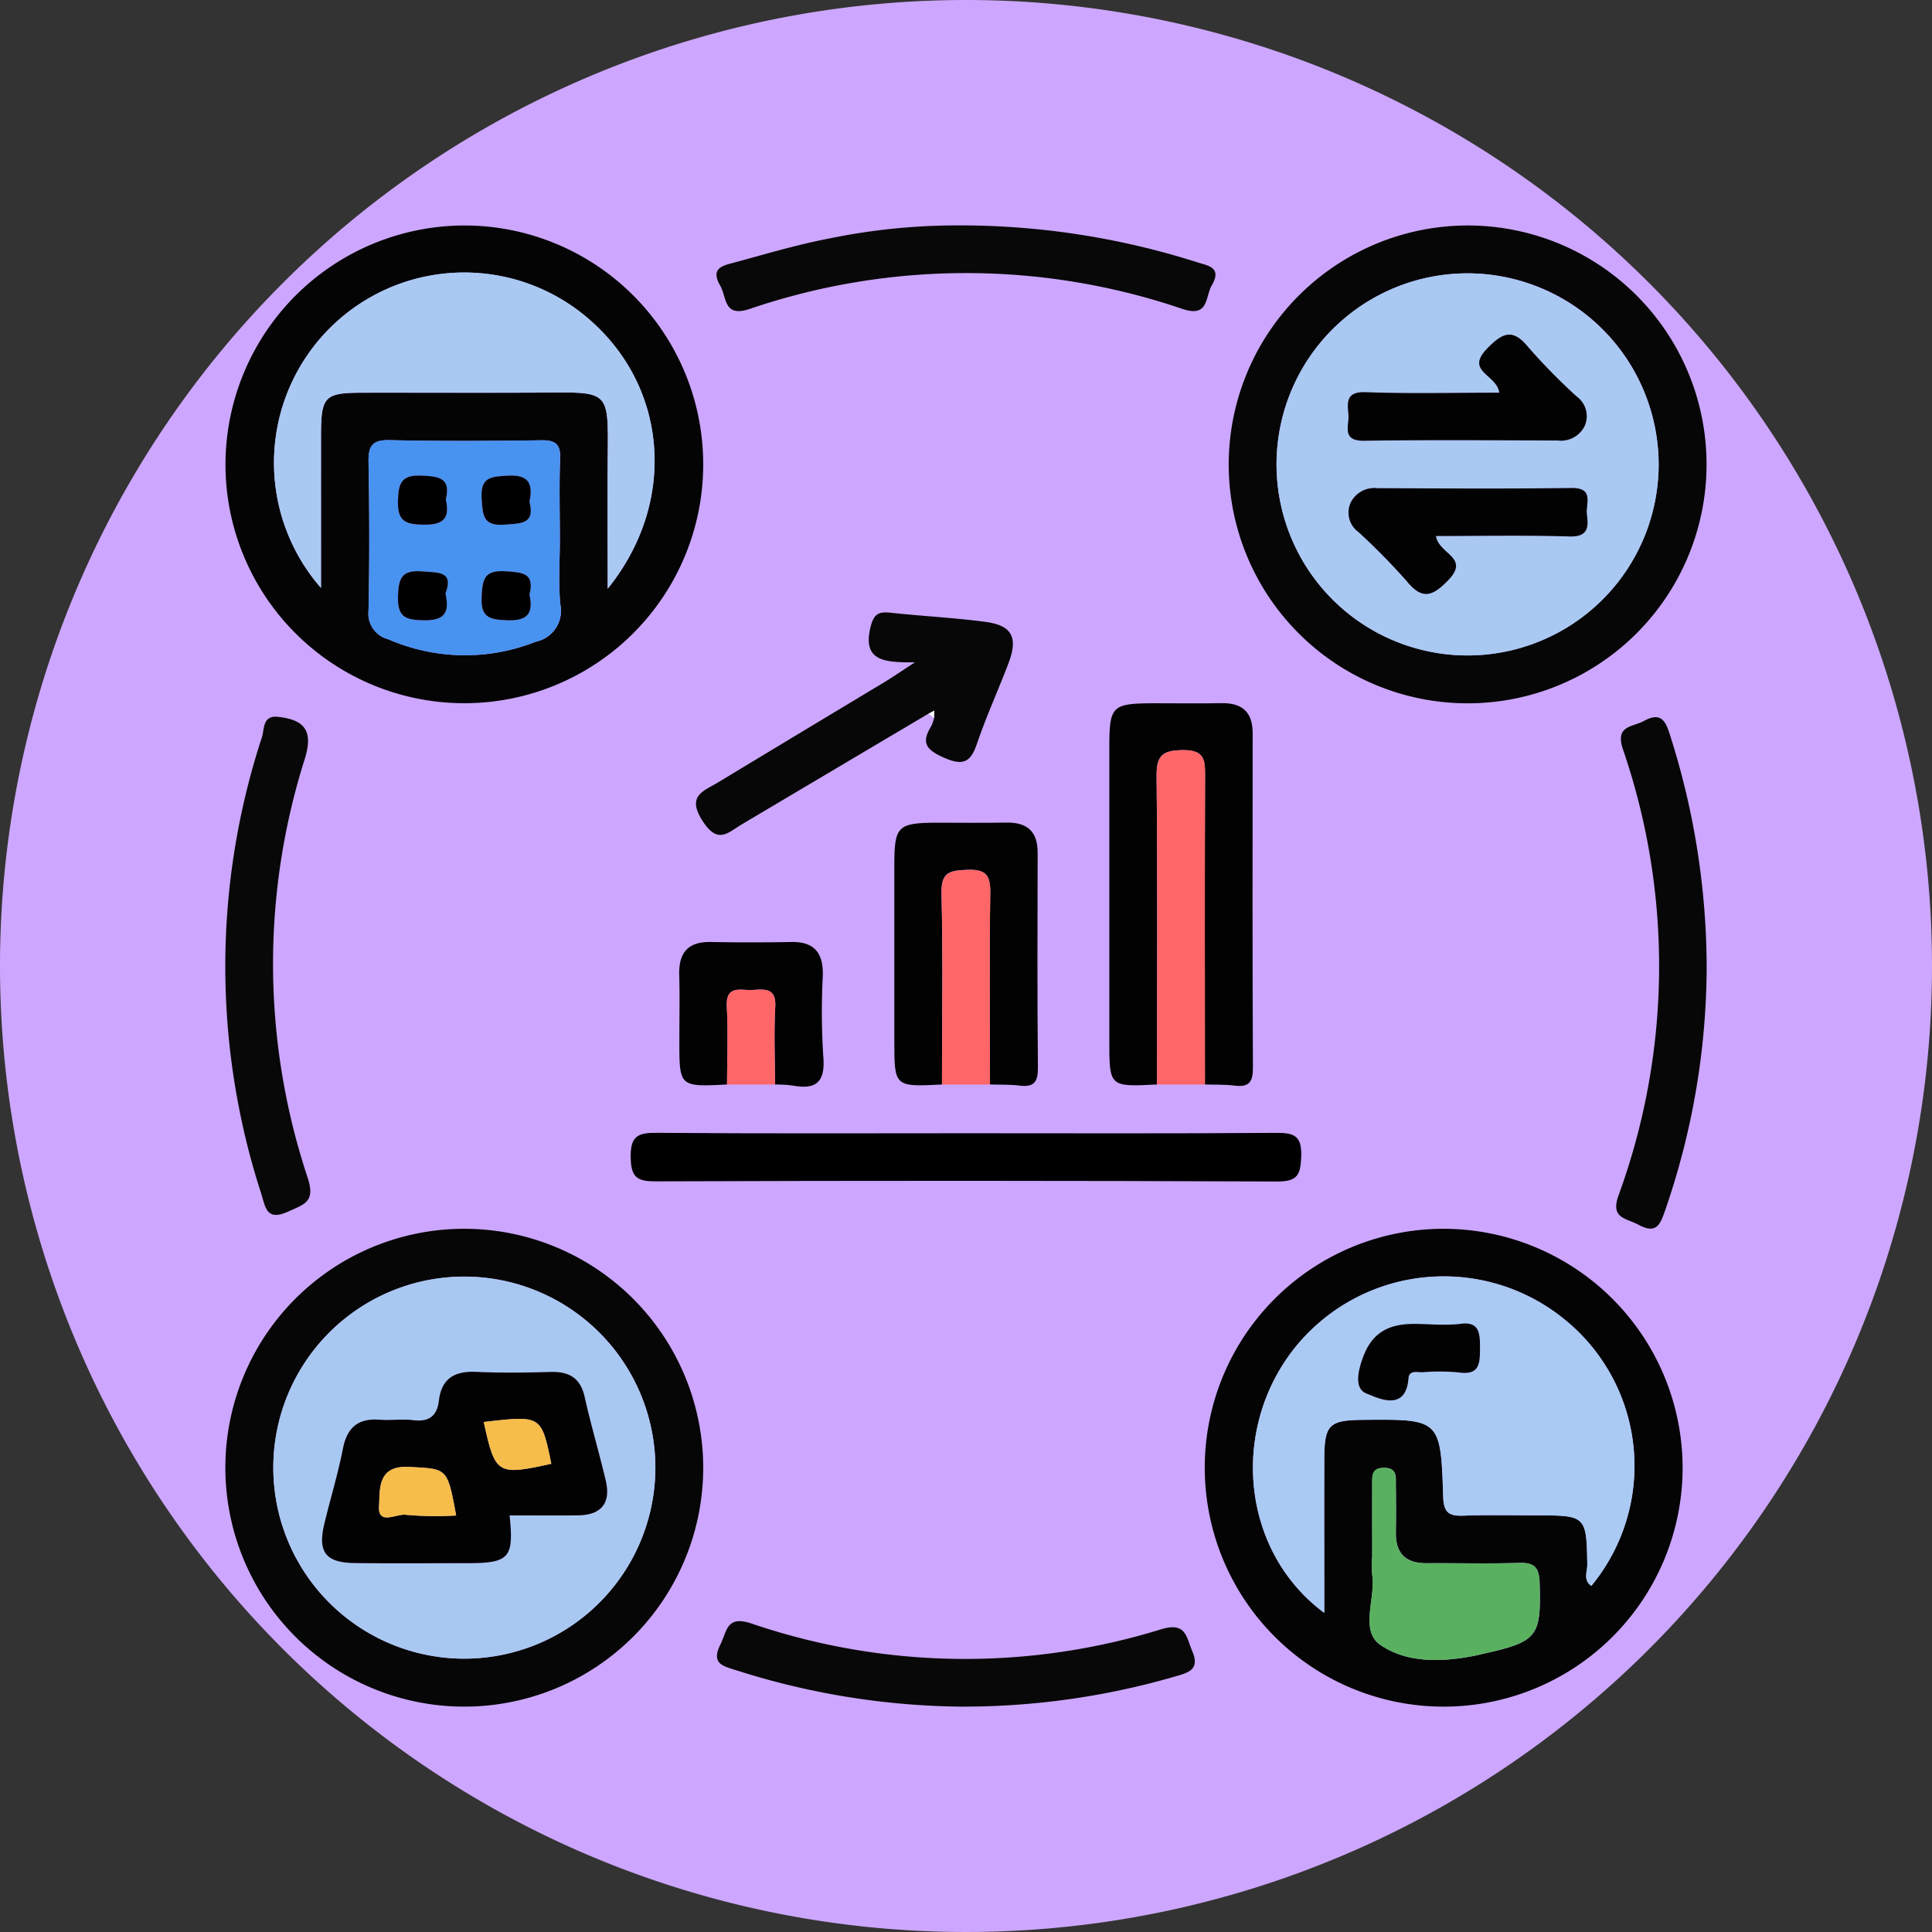 <svg xmlns="http://www.w3.org/2000/svg" xmlns:xlink="http://www.w3.org/1999/xlink" width="169" height="169" viewBox="0 0 169 169">
  <rect x="0" y="0" width="169" height="169" fill="#333333" stroke="none"/>
  <defs>
    <clipPath id="clip-path">
      <rect id="Rectángulo_351398" data-name="Rectángulo 351398" width="129.582" height="129.579" fill="none"/>
    </clipPath>
  </defs>
  <g id="Grupo_1018515" data-name="Grupo 1018515" transform="translate(-366.501 -6129.56)">
    <g id="Grupo_1018396" data-name="Grupo 1018396" transform="translate(-18.5 4071.56)">
      <g id="Grupo_159182" data-name="Grupo 159182" transform="translate(385.001 2058)">
        <path id="Unión_12" data-name="Unión 12" d="M84.5,0A84.5,84.5,0,1,1,0,84.5,84.5,84.5,0,0,1,84.5,0Z" transform="translate(0 0)" fill="#cda7ff"/>
      </g>
    </g>
    <g id="Grupo_1018404" data-name="Grupo 1018404" transform="translate(386.209 6149.271)">
      <g id="Grupo_1018403" data-name="Grupo 1018403" clip-path="url(#clip-path)">
        <path id="Trazado_721671" data-name="Trazado 721671" d="M21.088.025A20.895,20.895,0,1,1,.03,20.759,20.935,20.935,0,0,1,21.088.025M8.387,31.732c0-4.819,0-9.056,0-13.293,0-3.482.292-3.78,3.677-3.785,5.047-.007,10.093.016,15.14-.006,6.632-.03,6.305-.428,6.262,6.173-.022,3.486,0,6.971,0,10.979,5.979-7.408,5.282-17.192-1.176-23.164a16.64,16.64,0,0,0-23.9,23.1m20.891-4.29c0-2.344-.064-4.689.025-7.03.049-1.279-.423-1.614-1.642-1.6-4.426.06-8.855.088-13.279-.012-1.542-.034-1.863.529-1.838,1.938.079,4.338.087,8.681-.005,13.019a2.3,2.3,0,0,0,1.728,2.458,16.8,16.8,0,0,0,12.917.213,2.761,2.761,0,0,0,2.137-3.264c-.188-1.891-.042-3.815-.043-5.725" transform="translate(-0.014 -0.012)" fill="#040405"/>
        <path id="Trazado_721672" data-name="Trazado 721672" d="M205.729,188.851a20.9,20.9,0,1,1-20.876-20.915,20.934,20.934,0,0,1,20.876,20.915m-31.346,12.683c0-4.707-.009-9.048,0-13.39.009-3.09.4-3.468,3.446-3.5,6.685-.06,6.744-.061,6.958,6.734.047,1.49.6,1.691,1.846,1.646,2.173-.079,4.351-.023,6.527-.022,4.1,0,4.167.094,4.232,4.3.009.606-.385,1.361.354,1.865a16.478,16.478,0,0,0-2.338-23.3,16.709,16.709,0,0,0-23.723,2.63c-5.576,7.177-4.483,17.725,2.7,23.032m4.187-4.864a10.882,10.882,0,0,0,.011,1.562c.3,2.073-1.1,4.85.7,6.1,2.328,1.619,5.442,1.526,8.333.939.255-.052.508-.117.762-.174,4.695-1.052,4.983-1.5,4.846-6.177-.041-1.385-.469-1.794-1.808-1.753-2.689.084-5.384.008-8.075.028-1.84.014-2.72-.868-2.693-2.7.021-1.389.014-2.779,0-4.168-.009-.671.132-1.425-.948-1.475-1.251-.057-1.116.8-1.119,1.569-.008,2.084,0,4.168,0,6.253" transform="translate(-78.252 -80.16)" fill="#040405"/>
        <path id="Trazado_721673" data-name="Trazado 721673" d="M188.989.022a20.9,20.9,0,1,1-21.06,20.736A20.935,20.935,0,0,1,188.989.022m16.548,21a16.712,16.712,0,1,0-16.883,16.608,16.74,16.74,0,0,0,16.883-16.608" transform="translate(-80.157 -0.01)" fill="#060606"/>
        <path id="Trazado_721674" data-name="Trazado 721674" d="M41.817,188.864a20.9,20.9,0,1,1-20.859-20.93,20.919,20.919,0,0,1,20.859,20.93m-4.185-.058a16.71,16.71,0,1,0-16.754,16.732,16.735,16.735,0,0,0,16.754-16.732" transform="translate(-0.012 -80.159)" fill="#060606"/>
        <path id="Trazado_721675" data-name="Trazado 721675" d="M152.118,113.325c-4.172.209-4.172.209-4.172-3.83q0-12.791,0-25.583c0-3.75.192-3.932,4.047-3.935,1.914,0,3.829.029,5.743-.008,1.825-.035,2.752.763,2.75,2.637-.012,9.746-.027,19.492.022,29.238.007,1.252-.332,1.736-1.6,1.579-.858-.107-1.734-.071-2.6-.1,0-8.964-.025-17.928.012-26.892.006-1.446.016-2.389-1.979-2.358-1.87.029-2.279.569-2.261,2.358.091,8.963.038,17.928.036,26.892" transform="translate(-70.618 -38.171)" fill="#010101"/>
        <path id="Trazado_721676" data-name="Trazado 721676" d="M97.379,151.911c8.965,0,17.931.036,26.9-.034,1.6-.012,2.279.255,2.213,2.073-.057,1.6-.318,2.191-2.111,2.183q-27.157-.112-54.314-.013c-1.6,0-2.193-.268-2.229-2.068-.04-1.984.7-2.193,2.388-2.178,9.052.078,18.1.037,27.157.037" transform="translate(-32.378 -72.493)"/>
        <path id="Trazado_721677" data-name="Trazado 721677" d="M116.138,122.866c-4.172.209-4.172.209-4.172-3.829q0-7.7,0-15.4c0-3.387.3-3.664,3.786-3.672,2,0,4,.028,6-.009,1.824-.033,2.755.762,2.751,2.636-.015,6.264-.039,12.529.023,18.792.012,1.254-.335,1.735-1.6,1.578-.858-.107-1.734-.071-2.6-.1,0-5.569-.061-11.138.028-16.705.025-1.562-.326-2.135-2-2.072-1.526.057-2.314.179-2.267,2.072.137,5.565.045,11.136.042,16.7" transform="translate(-53.443 -47.711)" fill="#010101"/>
        <path id="Trazado_721678" data-name="Trazado 721678" d="M240.693,104.34a65.585,65.585,0,0,1-3.652,21.17c-.425,1.227-.774,2.035-2.312,1.205-1.1-.594-2.468-.546-1.747-2.565a58.429,58.429,0,0,0,.387-39.027c-.7-2.1.817-1.922,1.844-2.483,1.478-.808,1.887,0,2.269,1.224a67.042,67.042,0,0,1,3.211,20.476" transform="translate(-111.112 -39.291)" fill="#070707"/>
        <path id="Trazado_721679" data-name="Trazado 721679" d="M99.12,73.635q-8.173,4.841-16.341,9.689c-1.223.729-2.085,1.772-3.415-.282-1.446-2.232.066-2.618,1.336-3.386q7.246-4.383,14.506-8.741c.724-.436,1.42-.919,2.718-1.764-2.6.01-4.609-.063-3.889-3.056.274-1.138.674-1.4,1.727-1.289,2.767.3,5.553.437,8.31.8,2.366.314,2.9,1.363,2.027,3.653-.894,2.35-1.943,4.647-2.753,7.025-.548,1.609-1.213,1.929-2.83,1.226-1.483-.645-2.124-1.247-1.174-2.756a3.48,3.48,0,0,0,.26-.732q.009-.325.021-.651l-.5.258" transform="translate(-37.601 -30.923)" fill="#070707"/>
        <path id="Trazado_721680" data-name="Trazado 721680" d="M4.539,82.238c2.468.244,3.14,1.284,2.431,3.632a59.287,59.287,0,0,0,.225,36.662c.716,2.151-.269,2.344-1.722,3-1.885.854-1.962-.412-2.322-1.55A64.392,64.392,0,0,1,3.212,84c.208-.648.036-1.863,1.327-1.764" transform="translate(0 -39.251)" fill="#080808"/>
        <path id="Trazado_721681" data-name="Trazado 721681" d="M103,.007a68.315,68.315,0,0,1,21.257,3.225c.939.3,2.192.434,1.277,2.012-.6,1.039-.245,2.842-2.568,2.07a58.677,58.677,0,0,0-37.861,0c-2.3.764-1.977-1-2.582-2.054-.9-1.568.307-1.749,1.263-2.01C86.547,2.5,89.3,1.678,92.1,1.144A55.518,55.518,0,0,1,103,.007" transform="translate(-39.239 0)" fill="#080808"/>
        <path id="Trazado_721682" data-name="Trazado 721682" d="M103.891,241.085a66.581,66.581,0,0,1-19.97-3.2c-1.1-.346-2.17-.558-1.344-2.22.6-1.219.539-2.581,2.711-1.858a57.936,57.936,0,0,0,35.848.509c2.188-.663,2.191.661,2.726,1.919.683,1.606-.333,1.879-1.471,2.2a66.244,66.244,0,0,1-18.5,2.645" transform="translate(-39.276 -111.507)" fill="#080808"/>
        <path id="Trazado_721683" data-name="Trazado 721683" d="M155.9,117.076c0-8.964.055-17.928-.036-26.892-.018-1.789.391-2.329,2.261-2.358,1.995-.031,1.985.912,1.979,2.358-.037,8.964-.015,17.928-.012,26.892H155.9" transform="translate(-74.396 -41.921)" fill="#fe6668"/>
        <path id="Trazado_721684" data-name="Trazado 721684" d="M80.148,132.406c-4.172.209-4.172.209-4.172-3.826,0-1.914.043-3.828-.011-5.74-.055-1.938.736-2.935,2.756-2.9q3.521.066,7.045,0c2.019-.038,2.8.96,2.759,2.9a61.4,61.4,0,0,0,.036,7.04c.2,2.192-.5,3.023-2.663,2.619a12.021,12.021,0,0,0-1.557-.093c0-2.261-.1-4.527.024-6.781.1-1.7-.932-1.548-1.989-1.488-1.019.058-2.358-.492-2.249,1.487.125,2.254.024,4.52.021,6.781" transform="translate(-36.258 -57.251)" fill="#010101"/>
        <path id="Trazado_721685" data-name="Trazado 721685" d="M119.91,126.636c0-5.569.1-11.14-.042-16.7-.047-1.893.741-2.015,2.267-2.072,1.67-.063,2.021.51,2,2.072-.089,5.567-.031,11.137-.028,16.705H119.91" transform="translate(-57.215 -51.481)" fill="#fe6668"/>
        <path id="Trazado_721686" data-name="Trazado 721686" d="M83.946,136.208c0-2.261.1-4.527-.021-6.781-.11-1.979,1.229-1.429,2.249-1.487,1.057-.06,2.084-.212,1.989,1.488-.126,2.254-.026,4.52-.024,6.781H83.946" transform="translate(-40.056 -61.053)" fill="#fe6668"/>
        <path id="Trazado_721687" data-name="Trazado 721687" d="M12.264,35.534a16.64,16.64,0,0,1,23.9-23.1c6.458,5.972,7.155,15.757,1.176,23.164,0-4.008-.019-7.494,0-10.979.043-6.6.37-6.2-6.263-6.173-5.046.022-10.093,0-15.14.006-3.385.005-3.673.3-3.677,3.785-.006,4.237,0,8.474,0,13.293" transform="translate(-3.891 -3.814)" fill="#aac9f2"/>
        <path id="Trazado_721688" data-name="Trazado 721688" d="M40.7,44.589c0,1.909-.146,3.834.043,5.724a2.761,2.761,0,0,1-2.137,3.264,16.8,16.8,0,0,1-12.917-.212,2.3,2.3,0,0,1-1.727-2.458c.091-4.338.084-8.68,0-13.019-.026-1.409.3-1.973,1.838-1.938,4.424.1,8.854.072,13.279.011,1.218-.016,1.691.318,1.642,1.6-.089,2.34-.026,4.686-.025,7.03m-2.658,4.873c.483-1.909-.633-1.949-2.118-2.043-1.842-.117-1.992.7-2.068,2.224-.091,1.84.7,2,2.231,2.065,1.805.07,2.309-.612,1.955-2.245m-7.346-.1c.742-1.969-.61-1.82-2.05-1.934-1.78-.141-2.059.588-2.105,2.179-.052,1.773.6,2.071,2.2,2.1,1.738.032,2.371-.521,1.957-2.345m7.347-8.024c.324-1.589-.058-2.388-1.926-2.279-1.474.086-2.388.129-2.259,2.031.1,1.472.134,2.407,2.035,2.252,1.429-.117,2.652-.04,2.15-2m-7.315-.193c.458-1.846-.535-2.022-2.085-2.089-1.778-.076-2.056.6-2.1,2.193-.053,1.773.6,2.071,2.2,2.1,1.737.031,2.373-.519,1.99-2.2" transform="translate(-11.438 -17.159)" fill="#4892f0"/>
        <path id="Trazado_721689" data-name="Trazado 721689" d="M178.225,205.342c-7.179-5.307-8.273-15.855-2.7-23.032a16.709,16.709,0,0,1,23.724-2.63,16.478,16.478,0,0,1,2.338,23.3c-.74-.5-.345-1.258-.354-1.864-.065-4.209-.135-4.3-4.232-4.3-2.176,0-4.354-.057-6.527.022-1.245.045-1.8-.157-1.846-1.646-.214-6.8-.273-6.793-6.958-6.734-3.05.027-3.437.406-3.446,3.5-.012,4.341,0,8.683,0,13.39m9.218-25.241c-1.841-.055-4.52-.374-5.734,2.645-.467,1.159-.975,2.964.22,3.41.844.316,3.427,1.726,3.663-1.335.058-.743.779-.516,1.247-.531a17.9,17.9,0,0,1,3.123.015c1.832.267,1.878-.733,1.885-2.12.007-1.407-.085-2.413-1.893-2.1a18.887,18.887,0,0,1-2.511.016" transform="translate(-82.094 -83.967)" fill="#aacaf3"/>
        <path id="Trazado_721690" data-name="Trazado 721690" d="M191.726,215.766c0-2.084-.005-4.168,0-6.253,0-.773-.132-1.626,1.119-1.569,1.08.05.94.8.949,1.475.018,1.389.025,2.779,0,4.168-.027,1.837.852,2.718,2.693,2.7,2.692-.019,5.386.056,8.075-.028,1.34-.042,1.768.368,1.808,1.753.137,4.677-.151,5.125-4.846,6.177-.254.057-.506.122-.762.174-2.891.587-6,.68-8.333-.939-1.8-1.252-.4-4.029-.7-6.1a10.807,10.807,0,0,1-.01-1.562" transform="translate(-91.407 -99.256)" fill="#59b15f"/>
        <path id="Trazado_721691" data-name="Trazado 721691" d="M209.36,24.849A16.712,16.712,0,1,1,192.688,8.037,16.777,16.777,0,0,1,209.36,24.849m-19.48,6.164c3.927,0,7.805-.08,11.677.038,1.626.05,1.676-.8,1.526-1.916-.126-.937.687-2.352-1.369-2.323-5.648.077-11.3.038-16.949.017a2.312,2.312,0,0,0-2.354,1.281,2.1,2.1,0,0,0,.692,2.557,57.316,57.316,0,0,1,4.2,4.272c1.348,1.656,2.233,1.392,3.617-.026,1.992-2.042-.789-2.283-1.042-3.9m5.537-12.533c-3.932,0-7.816.1-11.692-.044-1.713-.063-1.61.882-1.5,1.94.094.948-.664,2.339,1.384,2.308,5.65-.084,11.3-.041,16.951-.02a2.3,2.3,0,0,0,2.342-1.3,2.124,2.124,0,0,0-.718-2.556,54.156,54.156,0,0,1-4.2-4.275c-1.378-1.716-2.273-1.3-3.616.074-1.992,2.044.852,2.264,1.052,3.877" transform="translate(-83.979 -3.836)" fill="#a9c9f2"/>
        <path id="Trazado_721692" data-name="Trazado 721692" d="M41.456,192.626a16.71,16.71,0,1,1-16.8-16.689,16.736,16.736,0,0,1,16.8,16.689m-12.751,4.2c2.007,0,4,.018,5.994-.005,2.02-.023,2.883-1.064,2.421-3.033-.574-2.448-1.3-4.861-1.845-7.314-.375-1.689-1.376-2.24-2.993-2.194-2.171.061-4.349.088-6.518-.008-1.876-.083-3.013.589-3.242,2.524-.162,1.372-.9,1.876-2.28,1.7-.941-.12-1.915.04-2.865-.036-1.894-.152-2.881.65-3.25,2.537-.432,2.209-1.1,4.372-1.624,6.564-.593,2.472.106,3.4,2.647,3.434,3.3.042,6.607.014,9.91.01,3.623,0,4.04-.467,3.646-4.179" transform="translate(-3.836 -83.979)" fill="#a9c8f1"/>
        <path id="Trazado_721693" data-name="Trazado 721693" d="M117.7,81.483l.5-.258q-.012.325-.021.651l-.482-.393" transform="translate(-56.182 -38.771)" fill="#f6f8f9"/>
        <path id="Trazado_721694" data-name="Trazado 721694" d="M47.075,59.927c.354,1.634-.15,2.315-1.955,2.245-1.531-.06-2.322-.225-2.231-2.065.075-1.527.225-2.341,2.068-2.224,1.485.094,2.6.134,2.118,2.043" transform="translate(-20.468 -27.624)"/>
        <path id="Trazado_721695" data-name="Trazado 721695" d="M33.052,59.833c.413,1.825-.219,2.378-1.957,2.345-1.594-.029-2.25-.328-2.2-2.1.047-1.591.326-2.32,2.105-2.179,1.44.114,2.793-.035,2.051,1.934" transform="translate(-13.791 -27.629)"/>
        <path id="Trazado_721696" data-name="Trazado 721696" d="M47.074,44.173c.5,1.964-.721,1.886-2.15,2-1.9.155-1.935-.779-2.035-2.252-.129-1.9.785-1.945,2.259-2.031,1.868-.109,2.25.69,1.926,2.279" transform="translate(-20.466 -19.992)"/>
        <path id="Trazado_721697" data-name="Trazado 721697" d="M33.084,43.98c.383,1.686-.253,2.236-1.99,2.2-1.594-.029-2.25-.327-2.2-2.1.047-1.589.325-2.269,2.1-2.193,1.55.066,2.543.243,2.085,2.089" transform="translate(-13.792 -19.993)"/>
        <path id="Trazado_721698" data-name="Trazado 721698" d="M195.848,183.859a18.886,18.886,0,0,0,2.511-.016c1.808-.312,1.9.695,1.893,2.1-.007,1.387-.052,2.387-1.885,2.12a17.9,17.9,0,0,0-3.123-.015c-.468.015-1.189-.212-1.247.531-.237,3.061-2.819,1.651-3.663,1.335-1.195-.446-.687-2.251-.22-3.41,1.214-3.019,3.893-2.7,5.734-2.645" transform="translate(-90.499 -87.726)" fill="#020202"/>
        <path id="Trazado_721699" data-name="Trazado 721699" d="M195.605,48.159c.253,1.617,3.035,1.858,1.042,3.9-1.385,1.419-2.269,1.681-3.617.026a57.314,57.314,0,0,0-4.2-4.272,2.1,2.1,0,0,1-.693-2.557,2.312,2.312,0,0,1,2.355-1.281c5.65.021,11.3.06,16.949-.017,2.056-.028,1.242,1.387,1.369,2.323.151,1.117.1,1.966-1.526,1.916-3.872-.118-7.75-.038-11.677-.038" transform="translate(-89.704 -20.982)" fill="#020202"/>
        <path id="Trazado_721700" data-name="Trazado 721700" d="M201.1,23.376c-.2-1.614-3.044-1.833-1.052-3.877,1.343-1.378,2.238-1.79,3.616-.074a54.158,54.158,0,0,0,4.2,4.275,2.124,2.124,0,0,1,.718,2.556,2.3,2.3,0,0,1-2.342,1.3c-5.65-.02-11.3-.064-16.951.02-2.048.031-1.29-1.36-1.384-2.308-.105-1.058-.209-2,1.5-1.94,3.876.142,7.76.044,11.692.044" transform="translate(-89.66 -8.733)" fill="#020202"/>
        <path id="Trazado_721701" data-name="Trazado 721701" d="M32.6,204.43c.394,3.713-.022,4.175-3.645,4.179-3.3,0-6.608.032-9.91-.01-2.541-.032-3.241-.962-2.647-3.434.526-2.192,1.192-4.355,1.624-6.564.369-1.887,1.356-2.689,3.25-2.537.95.076,1.924-.084,2.865.036,1.378.176,2.118-.329,2.28-1.7.229-1.935,1.366-2.607,3.242-2.524,2.169.1,4.347.068,6.518.008,1.617-.045,2.618.505,2.993,2.194.545,2.453,1.271,4.867,1.845,7.314.462,1.968-.4,3.01-2.421,3.033-1.993.024-3.987.005-5.994.005m-4.675.009c-.778-4.246-.789-4.053-4.08-4.248-2.859-.169-2.572,2.006-2.663,3.437-.109,1.724,1.541.626,2.346.753a29.611,29.611,0,0,0,4.4.059m2.414-8.179c1,4.594,1.177,4.7,5.91,3.653-.87-4.24-.87-4.24-5.91-3.653" transform="translate(-7.734 -91.584)" fill="#020202"/>
        <path id="Trazado_721702" data-name="Trazado 721702" d="M32.476,212.03a29.618,29.618,0,0,1-4.4-.059c-.8-.127-2.455.971-2.345-.753.091-1.432-.2-3.606,2.663-3.437,3.291.195,3.3,0,4.08,4.248" transform="translate(-12.281 -99.175)" fill="#f6bd4a"/>
        <path id="Trazado_721703" data-name="Trazado 721703" d="M43.255,200.019c5.04-.587,5.04-.587,5.91,3.653-4.733,1.048-4.906.941-5.91-3.653" transform="translate(-20.647 -95.342)" fill="#f6bd4a"/>
      </g>
    </g>
  </g>
</svg>
